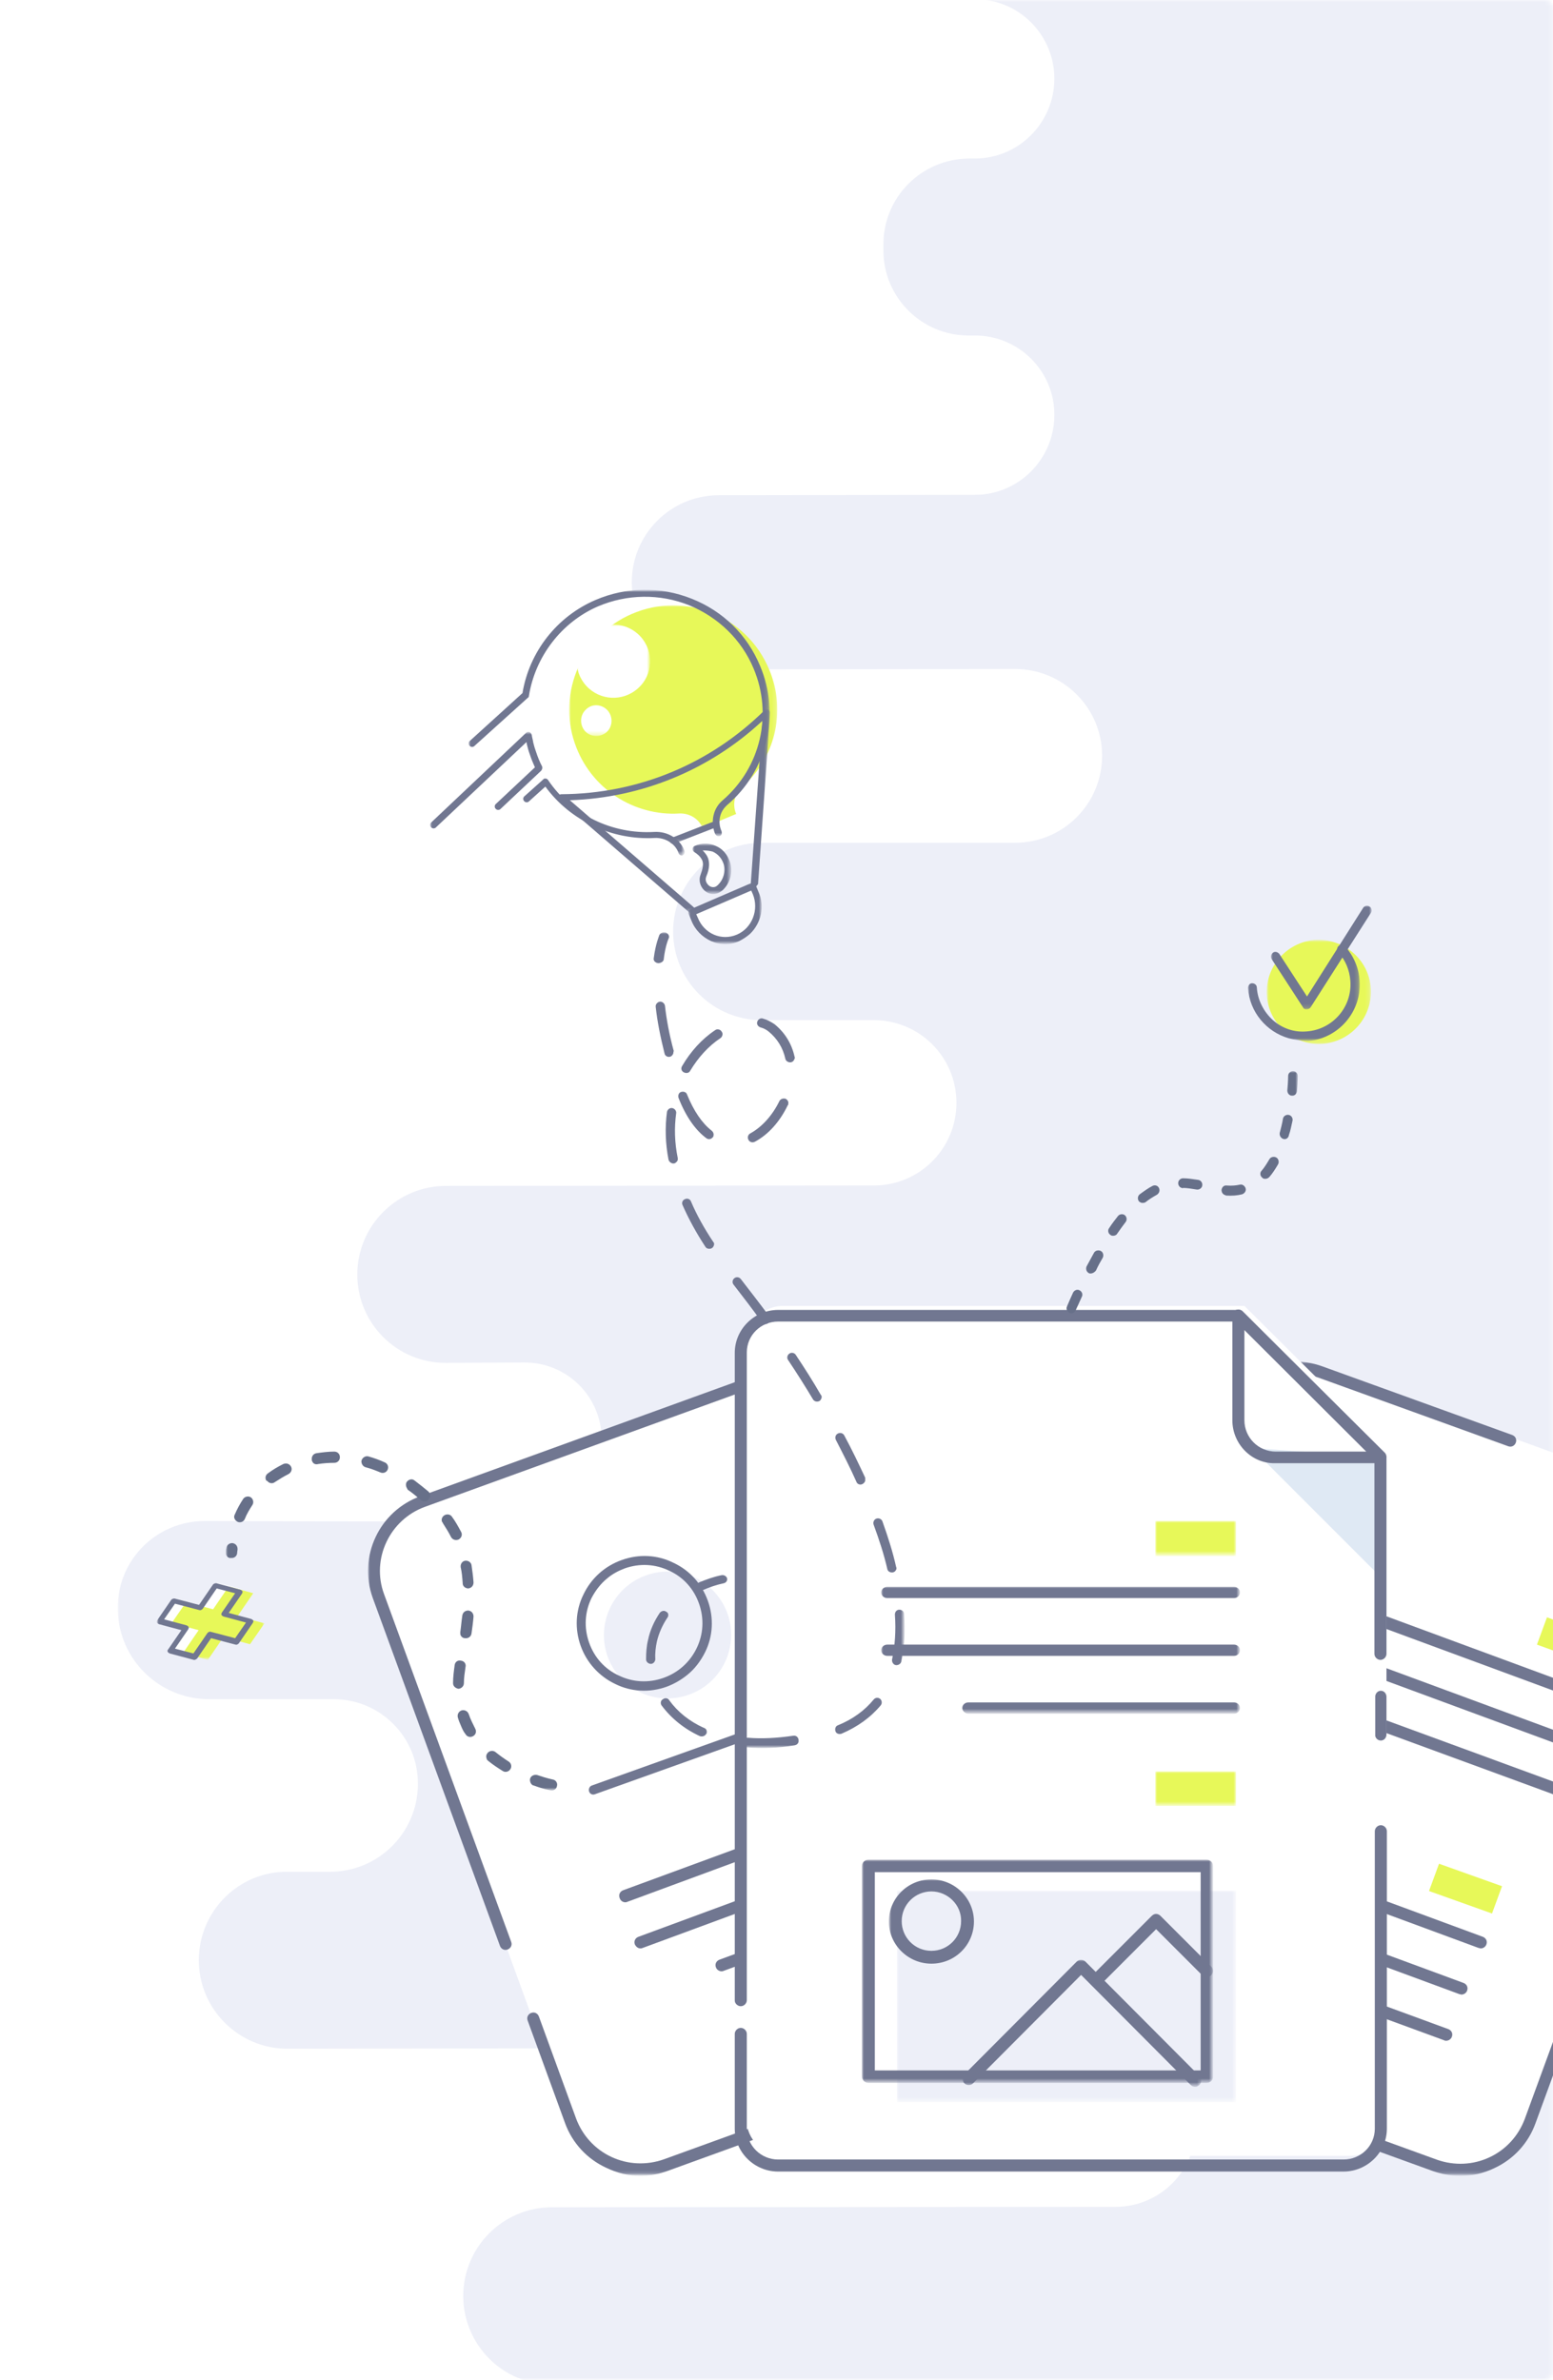 <?xml version="1.0" encoding="utf-8"?>
<!-- Generator: Adobe Illustrator 25.2.0, SVG Export Plug-In . SVG Version: 6.00 Build 0)  -->
<svg version="1.1" id="Layer_1" xmlns="http://www.w3.org/2000/svg" xmlns:xlink="http://www.w3.org/1999/xlink" x="0px" y="0px"
	 viewBox="0 0 387 593" style="enable-background:new 0 0 387 593;" xml:space="preserve">
<style type="text/css">
	.st0{filter:url(#Adobe_OpacityMaskFilter);}
	.st1{fill-rule:evenodd;clip-rule:evenodd;fill:#FFFFFF;}
	.st2{mask:url(#_x32_-chooseexam-b_1_);fill-rule:evenodd;clip-rule:evenodd;fill:#EDEFF8;}
	.st3{filter:url(#Adobe_OpacityMaskFilter_1_);}
	.st4{mask:url(#_x32_-chooseexam-d_1_);}
	.st5{filter:url(#Adobe_OpacityMaskFilter_2_);}
	.st6{mask:url(#_x32_-chooseexam-f_1_);fill-rule:evenodd;clip-rule:evenodd;fill:#717791;}
	.st7{fill-rule:evenodd;clip-rule:evenodd;fill:#717791;}
	.st8{fill-rule:evenodd;clip-rule:evenodd;fill:#E7F859;}
	.st9{filter:url(#Adobe_OpacityMaskFilter_3_);}
	.st10{mask:url(#_x32_-chooseexam-h_1_);fill-rule:evenodd;clip-rule:evenodd;fill:#717791;}
	.st11{fill-rule:evenodd;clip-rule:evenodd;fill:#EDEFF8;}
	.st12{fill-rule:evenodd;clip-rule:evenodd;fill:#DFE9F4;}
	.st13{filter:url(#Adobe_OpacityMaskFilter_4_);}
	.st14{mask:url(#_x32_-chooseexam-j_1_);fill-rule:evenodd;clip-rule:evenodd;fill:#E7F859;}
	.st15{filter:url(#Adobe_OpacityMaskFilter_5_);}
	.st16{mask:url(#_x32_-chooseexam-j_2_);fill-rule:evenodd;clip-rule:evenodd;fill:#717791;}
	.st17{filter:url(#Adobe_OpacityMaskFilter_6_);}
	.st18{mask:url(#_x32_-chooseexam-j_3_);fill-rule:evenodd;clip-rule:evenodd;fill:#E7F859;}
	.st19{filter:url(#Adobe_OpacityMaskFilter_7_);}
	.st20{mask:url(#_x32_-chooseexam-j_4_);fill-rule:evenodd;clip-rule:evenodd;fill:#EDEFF8;}
	.st21{filter:url(#Adobe_OpacityMaskFilter_8_);}
	.st22{mask:url(#_x32_-chooseexam-j_5_);fill-rule:evenodd;clip-rule:evenodd;fill:#717791;}
	.st23{filter:url(#Adobe_OpacityMaskFilter_9_);}
	.st24{mask:url(#_x32_-chooseexam-j_6_);fill-rule:evenodd;clip-rule:evenodd;fill:#717791;}
	.st25{filter:url(#Adobe_OpacityMaskFilter_10_);}
	.st26{mask:url(#_x32_-chooseexam-j_7_);fill-rule:evenodd;clip-rule:evenodd;fill:#717791;}
	.st27{filter:url(#Adobe_OpacityMaskFilter_11_);}
	.st28{mask:url(#_x32_-chooseexam-j_8_);fill-rule:evenodd;clip-rule:evenodd;fill:#FFFFFF;}
	.st29{filter:url(#Adobe_OpacityMaskFilter_12_);}
	.st30{mask:url(#_x32_-chooseexam-j_9_);fill-rule:evenodd;clip-rule:evenodd;fill:#E7F859;}
	.st31{filter:url(#Adobe_OpacityMaskFilter_13_);}
	.st32{mask:url(#_x32_-chooseexam-j_10_);fill-rule:evenodd;clip-rule:evenodd;fill:#717791;}
	.st33{filter:url(#Adobe_OpacityMaskFilter_14_);}
	.st34{mask:url(#_x32_-chooseexam-j_11_);fill-rule:evenodd;clip-rule:evenodd;fill:#717791;}
	.st35{filter:url(#Adobe_OpacityMaskFilter_15_);}
	.st36{mask:url(#_x32_-chooseexam-j_12_);fill-rule:evenodd;clip-rule:evenodd;fill:#FFFFFF;}
	.st37{filter:url(#Adobe_OpacityMaskFilter_16_);}
	.st38{mask:url(#_x32_-chooseexam-j_13_);fill-rule:evenodd;clip-rule:evenodd;fill:#717791;}
	.st39{filter:url(#Adobe_OpacityMaskFilter_17_);}
	.st40{mask:url(#_x32_-chooseexam-j_14_);fill-rule:evenodd;clip-rule:evenodd;fill:#717791;}
	.st41{filter:url(#Adobe_OpacityMaskFilter_18_);}
	.st42{mask:url(#_x32_-chooseexam-j_15_);fill-rule:evenodd;clip-rule:evenodd;fill:#717791;}
	.st43{filter:url(#Adobe_OpacityMaskFilter_19_);}
	.st44{mask:url(#_x32_-chooseexam-j_16_);fill-rule:evenodd;clip-rule:evenodd;fill:#FFFFFF;}
	.st45{filter:url(#Adobe_OpacityMaskFilter_20_);}
	.st46{mask:url(#_x32_-chooseexam-j_17_);fill-rule:evenodd;clip-rule:evenodd;fill:#717791;}
	.st47{filter:url(#Adobe_OpacityMaskFilter_21_);}
	.st48{mask:url(#_x32_-chooseexam-j_18_);fill-rule:evenodd;clip-rule:evenodd;fill:#FFFFFF;}
	.st49{filter:url(#Adobe_OpacityMaskFilter_22_);}
	.st50{mask:url(#_x32_-chooseexam-j_19_);fill-rule:evenodd;clip-rule:evenodd;fill:#FFFFFF;}
	.st51{filter:url(#Adobe_OpacityMaskFilter_23_);}
	.st52{mask:url(#_x32_-chooseexam-j_20_);fill-rule:evenodd;clip-rule:evenodd;fill:#E7F859;}
	.st53{filter:url(#Adobe_OpacityMaskFilter_24_);}
	.st54{mask:url(#_x32_-chooseexam-j_21_);fill-rule:evenodd;clip-rule:evenodd;fill:#717791;}
	.st55{filter:url(#Adobe_OpacityMaskFilter_25_);}
	.st56{mask:url(#_x32_-chooseexam-j_22_);fill-rule:evenodd;clip-rule:evenodd;fill:#677089;}
	.st57{filter:url(#Adobe_OpacityMaskFilter_26_);}
	.st58{mask:url(#_x32_-chooseexam-j_23_);fill-rule:evenodd;clip-rule:evenodd;fill:#E7F859;}
	.st59{filter:url(#Adobe_OpacityMaskFilter_27_);}
	.st60{mask:url(#_x32_-chooseexam-j_24_);fill-rule:evenodd;clip-rule:evenodd;fill:#717791;}
	.st61{filter:url(#Adobe_OpacityMaskFilter_28_);}
	.st62{mask:url(#_x32_-chooseexam-j_25_);fill-rule:evenodd;clip-rule:evenodd;fill:#717791;}
</style>
<g transform="translate(-328.761)">
	<defs>
		<filter id="Adobe_OpacityMaskFilter" filterUnits="userSpaceOnUse" x="358.1" y="-129" width="978.7" height="766.7">
			<feColorMatrix  type="matrix" values="1 0 0 0 0  0 1 0 0 0  0 0 1 0 0  0 0 0 1 0"/>
		</filter>
	</defs>
	<mask maskUnits="userSpaceOnUse" x="358.1" y="-129" width="978.7" height="766.7" id="_x32_-chooseexam-b_1_">
		<g class="st0">
			<path id="_x32_-chooseexam-a_1_" class="st1" d="M2,0h711.8c1.1,0,2,0.9,2,2v589c0,1.1-0.9,2-2,2H2c-1.1,0-2-0.9-2-2V2
				C0,0.9,0.9,0,2,0z"/>
		</g>
	</mask>
	<path class="st2" d="M468.1-106.9c0,12.2,9.9,22.1,22.1,22.1l31.2,0.1c11.4,0,20.6,9.3,20.6,20.6c0,11.4-9.2,20.6-20.6,20.6
		c0,0,0,0,0,0l-40.5,0c-12,0-21.7,9.7-21.7,21.7c0,0,0,0,0,0c0,12,9.7,21.7,21.7,21.7c0,0,0,0,0,0l90.8-0.1c11,0,19.8,8.9,19.8,19.8
		c0,0,0,0,0,0c0,11-8.9,19.9-19.8,19.9l-1.5,0c-11.8,0.1-21.3,9.6-21.3,21.4v1.5c0,11.7,9.5,21.2,21.2,21.2c0,0,0.1,0,0.1,0l1.5,0
		c10.9,0,19.8,8.8,19.8,19.7c0,0,0,0.1,0,0.1c0,11-8.9,19.9-19.8,19.9l-63.8,0.1c-12,0-21.7,9.7-21.7,21.7c0,12,9.7,21.7,21.7,21.7
		c0,0,0,0,0,0l73.8-0.1c12,0,21.7,9.7,21.7,21.6c0,0,0,0,0,0c0,12-9.7,21.7-21.7,21.7l-63.1,0c-12.2,0-22.1,9.9-22.1,22.1
		c0,12.2,9.9,22.1,22.1,22.1h27.9c11.4,0,20.6,9.2,20.6,20.6c0,11.4-9.2,20.6-20.6,20.6l-106.6,0.1c-12.2,0-22.1,9.9-22.1,22.1
		c0,12.1,9.8,22,22,22c0,0,0.1,0,0.1,0l19.4-0.1c10.7-0.1,19.4,8.5,19.4,19.2c0,0.2,0,0.4,0,0.6c-0.3,11.1-9.4,20-20.5,19.9
		l-78.4-0.2c-12,0-21.7,9.6-21.7,21.6c0,0.2,0,0.4,0,0.6c0.3,12.4,10.4,22.2,22.8,22.2h31c11.6,0,21,9.4,21,21c0,0.2,0,0.4,0,0.6
		c-0.3,12-10.1,21.5-22.1,21.4l-10.4,0c-12.1-0.1-22,9.7-22.1,21.9c0,0,0,0.1,0,0.1c0,12.2,9.9,22.1,22.1,22.1c0,0,0,0,0,0
		l206.5-0.3c10.9,0,19.8,8.8,19.8,19.8c0,0,0,0,0,0c0,11-8.9,19.8-19.8,19.9l-140.6,0.1c-12.2,0-22.1,9.9-22.1,22.1
		c0,12.2,9.9,22.1,22.1,22.1h127.2c12,0,21.7,9.7,21.7,21.7c0,12,9.7,21.7,21.7,21.7H1206c12.2,0,22.1-9.9,22.1-22.1
		s-9.9-22.1-22.1-22.1h-128.7c-11.2,0-20.2-9.1-20.2-20.2c0-11.2,9.1-20.2,20.2-20.2h48.8c12,0,21.7-9.7,21.7-21.7
		c0-12-9.7-21.7-21.7-21.7h-47.3c-12,0-21.7-9.7-21.7-21.7s9.7-21.7,21.7-21.7h89.7c12.2,0,22.1-9.9,22.1-22.1
		c0-12.2-9.9-22.1-22.1-22.1h-32.3c-11,0-19.8-8.9-19.8-19.8c0-11,8.9-19.8,19.8-19.8h77c12,0,21.7-9.7,21.7-21.7
		s-9.7-21.7-21.7-21.7h-101.7c-11.8,0-21.3-9.6-21.3-21.3c0-11.8,9.6-21.3,21.3-21.3h60.1c12.2,0,22.1-9.9,22.1-22.1
		c0-12.2-9.9-22.1-22.1-22.1h-41c-11.6,0-21-9.4-21-21s9.4-21,21-21H1236c12.2,0,22.1-9.9,22.1-22.1s-9.9-22.1-22.1-22.1h-58.6
		c-11.4,0-20.6-9.2-20.6-20.6c0-11.4,9.2-20.6,20.6-20.6H1281c12.2,0,22.1-9.9,22.1-22.1s-9.9-22.1-22.1-22.1h-146
		c-11.2,0-20.2-9.1-20.2-20.2s9.1-20.2,20.2-20.2h179.8c12.2,0,22.1-9.9,22.1-22.1S1327-4,1314.8-4h-154.3
		c-10.8,0-19.5-8.7-19.5-19.5s8.7-19.5,19.5-19.5h31.2c12.2,0,22.1-9.9,22.1-22.1s-9.9-22.1-22.1-22.1h-89c-11.6,0-21-9.4-21-21
		s-9.4-21-21-21H490.2C478-129,468.1-119.1,468.1-106.9z"/>
	<defs>
		<filter id="Adobe_OpacityMaskFilter_1_" filterUnits="userSpaceOnUse" x="367.8" y="147" width="392.8" height="395.1">
			<feColorMatrix  type="matrix" values="1 0 0 0 0  0 1 0 0 0  0 0 1 0 0  0 0 0 1 0"/>
		</filter>
	</defs>
	<mask maskUnits="userSpaceOnUse" x="367.8" y="147" width="392.8" height="395.1" id="_x32_-chooseexam-d_1_">
		<g class="st3">
			<rect id="_x32_-chooseexam-c_1_" x="357.8" y="0" class="st1" width="359" height="593"/>
		</g>
	</mask>
	<g class="st4">
		<g transform="translate(367.761 147)">
			<path class="st1" d="M378.9,226.2l-89.1-32.4c-9.6-3.5-20.2,1.5-23.7,11L218.3,336c-3.5,9.6,1.5,20.1,11,23.6l89.1,32.4
				c9.6,3.5,20.2-1.5,23.7-11L390,249.8C393.4,240.3,388.5,229.7,378.9,226.2"/>
			<g transform="translate(215.237 191.768)">
				<defs>
					<filter id="Adobe_OpacityMaskFilter_2_" filterUnits="userSpaceOnUse" x="0.6" y="0.5" width="176.9" height="202.9">
						<feColorMatrix  type="matrix" values="1 0 0 0 0  0 1 0 0 0  0 0 1 0 0  0 0 0 1 0"/>
					</filter>
				</defs>
				<mask maskUnits="userSpaceOnUse" x="0.6" y="0.5" width="176.9" height="202.9" id="_x32_-chooseexam-f_1_">
					<g class="st5">
						<polygon id="_x32_-chooseexam-e_1_" class="st1" points="0.6,0.5 177.6,0.5 177.6,203.4 0.6,203.4 						"/>
					</g>
				</mask>
				<path class="st6" d="M109.7,203.4c2.9,0,5.7-0.6,8.4-1.9c4.8-2.2,8.5-6.2,10.3-11.2l47.9-130.8c3.8-10.3-1.6-21.7-11.9-25.5
					c-0.8-0.3-1.6,0.1-1.9,0.9c-0.3,0.8,0.1,1.6,0.9,1.9c8.8,3.2,13.4,12.9,10.2,21.7l-47.9,130.8c-1.6,4.2-4.7,7.6-8.8,9.5
					c-4.1,1.9-8.7,2.1-13,0.6l-89.1-32.3C6,163.9,1.4,154.2,4.6,145.4L52.5,14.6c1.6-4.2,4.7-7.6,8.8-9.5c4.1-1.9,8.7-2.1,13-0.6
					l47.3,17.1c0.8,0.3,1.6-0.1,1.9-0.9c0.3-0.8-0.1-1.6-0.9-1.9L75.3,1.7c-5-1.8-10.4-1.6-15.3,0.7c-4.8,2.2-8.5,6.2-10.3,11.2
					L1.8,144.4c-3.8,10.3,1.6,21.7,11.9,25.5l89.1,32.3C105.1,203,107.4,203.4,109.7,203.4"/>
			</g>
			<path class="st7" d="M363.7,222.5c0.6,0,1.2-0.4,1.4-1c0.3-0.8-0.1-1.6-0.9-1.9l-7.6-2.8c-0.8-0.3-1.6,0.1-1.9,0.9
				c-0.3,0.8,0.1,1.6,0.9,1.9l7.6,2.8C363.3,222.4,363.5,222.5,363.7,222.5 M330,338.5c0.6,0,1.2-0.4,1.4-1c0.3-0.8-0.1-1.6-0.9-1.9
				l-67.2-24.8c-0.8-0.3-1.6,0.1-1.9,0.9c-0.3,0.8,0.1,1.6,0.9,1.9l67.2,24.8C329.7,338.4,329.8,338.5,330,338.5 M325.2,350
				c0.6,0,1.2-0.4,1.4-1c0.3-0.8-0.1-1.6-0.9-1.9l-67.2-24.8c-0.8-0.3-1.6,0.1-1.9,0.9c-0.3,0.8,0.1,1.6,0.9,1.9l67.2,24.8
				C324.9,349.9,325,350,325.2,350 M321.4,361.5c0.6,0,1.2-0.4,1.4-1c0.3-0.8-0.1-1.6-0.9-1.9l-51.8-19c-0.8-0.3-1.6,0.1-1.9,0.9
				c-0.3,0.8,0.1,1.6,0.9,1.9l51.8,19C321,361.5,321.2,361.5,321.4,361.5"/>
			<polygon class="st8" points="319.6,317.4 335.3,323 332.8,329.8 317.1,324.2 			"/>
			<path class="st7" d="M356,277.1c0.6,0,1.2-0.4,1.4-1c0.3-0.8-0.1-1.6-0.9-1.9l-67.2-24.8c-0.8-0.3-1.6,0.1-1.9,0.9
				c-0.3,0.8,0.1,1.6,0.9,1.9l67.2,24.8C355.6,277.1,355.8,277.1,356,277.1 M352.1,288.6c0.6,0,1.2-0.4,1.4-1
				c0.3-0.8-0.1-1.6-0.9-1.9l-67.2-24.8c-0.8-0.3-1.6,0.1-1.9,0.9c-0.3,0.8,0.1,1.6,0.9,1.9l67.2,24.8
				C351.8,288.6,351.9,288.6,352.1,288.6 M348.3,300.1c0.6,0,1.2-0.4,1.4-1c0.3-0.8-0.1-1.6-0.9-1.9l-51.8-19
				c-0.8-0.3-1.6,0.1-1.9,0.9c-0.3,0.8,0.1,1.6,0.9,1.9l51.8,19C347.9,300.1,348.1,300.1,348.3,300.1"/>
			<polygon class="st8" points="346.5,256 362.3,261.7 359.7,268.5 344,262.8 			"/>
			<path class="st1" d="M155.1,193.8L66,226.2c-9.6,3.5-14.5,14.1-11,23.6L102.8,381c3.5,9.6,14.1,14.5,23.7,11l89.1-32.4
				c9.6-3.5,14.5-14.1,11-23.6l-47.8-131.2C175.3,195.3,164.7,190.4,155.1,193.8"/>
			<g transform="translate(51.888 191.768)">
				<defs>
					<filter id="Adobe_OpacityMaskFilter_3_" filterUnits="userSpaceOnUse" x="0.8" y="0.5" width="176.9" height="202.9">
						<feColorMatrix  type="matrix" values="1 0 0 0 0  0 1 0 0 0  0 0 1 0 0  0 0 0 1 0"/>
					</filter>
				</defs>
				<mask maskUnits="userSpaceOnUse" x="0.8" y="0.5" width="176.9" height="202.9" id="_x32_-chooseexam-h_1_">
					<g class="st9">
						<polygon id="_x32_-chooseexam-g_1_" class="st1" points="0.8,0.5 177.7,0.5 177.7,203.4 0.8,203.4 						"/>
					</g>
				</mask>
				<path class="st10" d="M68.6,203.4c2.3,0,4.6-0.4,6.8-1.2l89.1-32.3c10.3-3.7,15.7-15.2,11.9-25.5L128.7,13.6
					c-1.8-5-5.5-9-10.3-11.2c-4.8-2.2-10.3-2.5-15.3-0.7L14,34C3.6,37.7-1.7,49.1,2,59.4l31.7,86.7c0.3,0.8,1.1,1.2,1.9,0.9
					c0.8-0.3,1.2-1.1,0.9-1.9L4.8,58.4C1.6,49.7,6.2,39.9,15,36.7l89.1-32.3c4.3-1.5,8.9-1.3,13,0.6c4.1,1.9,7.2,5.3,8.8,9.5
					l47.9,130.8c3.2,8.8-1.4,18.5-10.2,21.7l-89.1,32.3c-4.3,1.5-8.9,1.3-13-0.6c-4.1-1.9-7.2-5.3-8.8-9.5l-9.3-25.5
					c-0.3-0.8-1.1-1.2-1.9-0.9c-0.8,0.3-1.2,1.1-0.9,1.9l9.3,25.5c1.8,5,5.5,9,10.3,11.2C62.9,202.7,65.8,203.4,68.6,203.4"/>
			</g>
			<path class="st7" d="M116.8,327c0.2,0,0.3,0,0.5-0.1l67.2-24.8c0.8-0.3,1.2-1.2,0.9-1.9c-0.3-0.8-1.1-1.2-1.9-0.9L116.3,324
				c-0.8,0.3-1.2,1.1-0.9,1.9C115.6,326.6,116.2,327,116.8,327 M120.6,338.5c0.2,0,0.3,0,0.5-0.1l67.2-24.8c0.8-0.3,1.2-1.2,0.9-1.9
				c-0.3-0.8-1.1-1.2-1.9-0.9l-67.2,24.8c-0.8,0.3-1.2,1.1-0.9,1.9C119.5,338.1,120,338.5,120.6,338.5 M140.8,344.2
				c0.2,0,0.3,0,0.5-0.1l51.8-19c0.8-0.3,1.2-1.1,0.9-1.9c-0.3-0.8-1.1-1.2-1.9-0.9l-51.8,19c-0.8,0.3-1.2,1.1-0.9,1.9
				C139.6,343.8,140.2,344.2,140.8,344.2"/>
			<polygon class="st8" points="163.4,292.3 179.1,286.7 181.6,293.5 165.9,299.2 			"/>
			<path class="st11" d="M142.3,255.1c2.9,8.2-1.4,17.3-9.7,20.2c-8.3,2.9-17.3-1.4-20.2-9.6c-2.9-8.2,1.4-17.3,9.7-20.2
				S139.3,246.8,142.3,255.1"/>
			<path class="st7" d="M112.3,246.3c-1.6,1.3-2.9,3-3.9,4.9c-1.7,3.5-1.9,7.4-0.6,11.1c1.3,3.7,3.9,6.6,7.4,8.2
				c3.5,1.7,7.4,1.9,11.1,0.6c3.7-1.3,6.6-3.9,8.3-7.4c1.7-3.5,1.9-7.4,0.6-11.1c-1.3-3.7-3.9-6.6-7.4-8.2
				c-3.5-1.7-7.4-1.9-11.1-0.6C115.1,244.4,113.6,245.2,112.3,246.3 M132.2,270.4c-1.5,1.2-3.2,2.2-5.1,2.9
				c-4.2,1.5-8.8,1.3-12.8-0.7c-4-1.9-7.1-5.3-8.6-9.5c-1.5-4.2-1.3-8.8,0.7-12.8c1.9-4,5.3-7.1,9.6-8.6c4.2-1.5,8.8-1.3,12.8,0.7
				c4.1,1.9,7.1,5.3,8.6,9.5c1.5,4.2,1.3,8.8-0.7,12.8C135.6,266.9,134.1,268.9,132.2,270.4 M164.9,280.1c-0.1,0.1-0.2,0.1-0.3,0.2
				l-55.4,19.8c-0.6,0.2-1.2-0.1-1.4-0.7c-0.2-0.6,0.1-1.3,0.7-1.5l55.4-19.8c0.6-0.2,1.2,0.1,1.4,0.7
				C165.4,279.3,165.2,279.8,164.9,280.1"/>
			<path class="st1" d="M147,187.6V381c0,5.1,4.2,9.2,9.3,9.2h140.9c5.1,0,9.3-4.1,9.3-9.2V213.6l-35.4-35.2H156.3
				C151.2,178.3,147,182.5,147,187.6"/>
			<polygon class="st12" points="272.9,213.8 304.6,245.5 304.6,216.1 			"/>
			<path class="st7" d="M305.1,286.7c0.8,0,1.4-0.7,1.4-1.5v-9.4c0-0.8-0.6-1.5-1.4-1.5s-1.4,0.7-1.4,1.5v9.4
				C303.6,286,304.3,286.7,305.1,286.7 M154.9,394.1h140.9c5.9,0,10.8-4.8,10.8-10.7v-74.1c0-0.8-0.7-1.5-1.5-1.5
				c-0.8,0-1.5,0.7-1.5,1.5v74.1c0,4.3-3.5,7.7-7.8,7.7H154.9c-4.3,0-7.8-3.5-7.8-7.7v-23.6c0-0.8-0.7-1.5-1.5-1.5s-1.5,0.7-1.5,1.5
				v23.6C144.1,389.3,149,394.1,154.9,394.1 M145.6,352.9c0.8,0,1.5-0.7,1.5-1.5V190c0-4.3,3.5-7.7,7.8-7.7H269l34.5,34.4v48.4
				c0,0.8,0.7,1.5,1.5,1.5c0.8,0,1.5-0.7,1.5-1.5V216c0-0.4-0.2-0.8-0.4-1l-35.4-35.2c-0.3-0.3-0.7-0.4-1.1-0.4H154.9
				c-5.9,0-10.8,4.8-10.8,10.7v161.4C144.1,352.2,144.8,352.9,145.6,352.9"/>
			<path class="st7" d="M271.1,184.4v22.5c0,4.3,3.5,7.8,7.8,7.8h22.6L271.1,184.4z M268.1,206.9v-26.1c0-0.6,0.4-1.1,0.9-1.4
				c0.6-0.2,1.2-0.1,1.6,0.3l35.4,35.4c0.4,0.4,0.6,1.1,0.3,1.6c-0.2,0.6-0.8,0.9-1.4,0.9h-26.2
				C272.9,217.7,268.1,212.8,268.1,206.9L268.1,206.9z"/>
			<defs>
				<filter id="Adobe_OpacityMaskFilter_4_" filterUnits="userSpaceOnUse" x="248.9" y="294.4" width="20.2" height="8.6">
					<feColorMatrix  type="matrix" values="1 0 0 0 0  0 1 0 0 0  0 0 1 0 0  0 0 0 1 0"/>
				</filter>
			</defs>
			<mask maskUnits="userSpaceOnUse" x="248.9" y="294.4" width="20.2" height="8.6" id="_x32_-chooseexam-j_1_">
				<g class="st13">
					<polygon id="_x32_-chooseexam-i_1_" class="st1" points="0,395 393,395 393,0 0,0 					"/>
				</g>
			</mask>
			<polygon class="st14" points="248.9,303 269,303 269,294.4 248.9,294.4 			"/>
			<defs>
				<filter id="Adobe_OpacityMaskFilter_5_" filterUnits="userSpaceOnUse" x="180.6" y="248.3" width="89.4" height="31.6">
					<feColorMatrix  type="matrix" values="1 0 0 0 0  0 1 0 0 0  0 0 1 0 0  0 0 0 1 0"/>
				</filter>
			</defs>
			<mask maskUnits="userSpaceOnUse" x="180.6" y="248.3" width="89.4" height="31.6" id="_x32_-chooseexam-j_2_">
				<g class="st15">
					<polygon id="_x32_-chooseexam-i_2_" class="st1" points="0,395 393,395 393,0 0,0 					"/>
				</g>
			</mask>
			<path class="st16" d="M182.1,251.2h86.4c0.8,0,1.5-0.6,1.5-1.4c0-0.8-0.7-1.4-1.5-1.4h-86.4c-0.8,0-1.5,0.6-1.5,1.4
				C180.6,250.6,181.3,251.2,182.1,251.2 M182.1,265.6h86.4c0.8,0,1.5-0.6,1.5-1.4c0-0.8-0.7-1.4-1.5-1.4h-86.4
				c-0.8,0-1.5,0.6-1.5,1.4C180.6,265,181.3,265.6,182.1,265.6 M202.3,280h66.2c0.8,0,1.5-0.6,1.5-1.4c0-0.8-0.7-1.4-1.5-1.4h-66.2
				c-0.8,0-1.5,0.6-1.5,1.4C200.8,279.3,201.5,280,202.3,280"/>
			<defs>
				<filter id="Adobe_OpacityMaskFilter_6_" filterUnits="userSpaceOnUse" x="248.9" y="232" width="20.2" height="8.6">
					<feColorMatrix  type="matrix" values="1 0 0 0 0  0 1 0 0 0  0 0 1 0 0  0 0 0 1 0"/>
				</filter>
			</defs>
			<mask maskUnits="userSpaceOnUse" x="248.9" y="232" width="20.2" height="8.6" id="_x32_-chooseexam-j_3_">
				<g class="st17">
					<polygon id="_x32_-chooseexam-i_3_" class="st1" points="0,395 393,395 393,0 0,0 					"/>
				</g>
			</mask>
			<polygon class="st18" points="248.9,240.7 269,240.7 269,232 248.9,232 			"/>
			<defs>
				<filter id="Adobe_OpacityMaskFilter_7_" filterUnits="userSpaceOnUse" x="184.5" y="324.1" width="84.6" height="52.7">
					<feColorMatrix  type="matrix" values="1 0 0 0 0  0 1 0 0 0  0 0 1 0 0  0 0 0 1 0"/>
				</filter>
			</defs>
			<mask maskUnits="userSpaceOnUse" x="184.5" y="324.1" width="84.6" height="52.7" id="_x32_-chooseexam-j_4_">
				<g class="st19">
					<polygon id="_x32_-chooseexam-i_4_" class="st1" points="0,395 393,395 393,0 0,0 					"/>
				</g>
			</mask>
			<polygon class="st20" points="184.5,376.8 269,376.8 269,324.1 184.5,324.1 			"/>
			<defs>
				<filter id="Adobe_OpacityMaskFilter_8_" filterUnits="userSpaceOnUse" x="175.8" y="316.4" width="87.4" height="55.6">
					<feColorMatrix  type="matrix" values="1 0 0 0 0  0 1 0 0 0  0 0 1 0 0  0 0 0 1 0"/>
				</filter>
			</defs>
			<mask maskUnits="userSpaceOnUse" x="175.8" y="316.4" width="87.4" height="55.6" id="_x32_-chooseexam-j_5_">
				<g class="st21">
					<polygon id="_x32_-chooseexam-i_5_" class="st1" points="0,395 393,395 393,0 0,0 					"/>
				</g>
			</mask>
			<path class="st22" d="M179,368.9h81.2v-49.4H179V368.9z M261.7,372h-84.3c-0.9,0-1.6-0.7-1.6-1.6V318c0-0.9,0.7-1.6,1.6-1.6h84.3
				c0.9,0,1.6,0.7,1.6,1.6v52.5C263.3,371.3,262.6,372,261.7,372L261.7,372z"/>
			<defs>
				<filter id="Adobe_OpacityMaskFilter_9_" filterUnits="userSpaceOnUse" x="200.8" y="341.3" width="59.6" height="31.6">
					<feColorMatrix  type="matrix" values="1 0 0 0 0  0 1 0 0 0  0 0 1 0 0  0 0 0 1 0"/>
				</filter>
			</defs>
			<mask maskUnits="userSpaceOnUse" x="200.8" y="341.3" width="59.6" height="31.6" id="_x32_-chooseexam-j_6_">
				<g class="st23">
					<polygon id="_x32_-chooseexam-i_6_" class="st1" points="0,395 393,395 393,0 0,0 					"/>
				</g>
			</mask>
			<path class="st24" d="M258.8,373c-0.4,0-0.8-0.2-1.1-0.5l-27.3-27.4l-26.9,27c-0.6,0.6-1.6,0.6-2.2,0c-0.6-0.6-0.6-1.6,0-2.2
				l28-28.1c0.6-0.6,1.6-0.6,2.2,0l28.4,28.5c0.6,0.6,0.6,1.6,0,2.2C259.6,372.8,259.2,373,258.8,373"/>
			<defs>
				<filter id="Adobe_OpacityMaskFilter_10_" filterUnits="userSpaceOnUse" x="182.6" y="321.2" width="80.7" height="26.8">
					<feColorMatrix  type="matrix" values="1 0 0 0 0  0 1 0 0 0  0 0 1 0 0  0 0 0 1 0"/>
				</filter>
			</defs>
			<mask maskUnits="userSpaceOnUse" x="182.6" y="321.2" width="80.7" height="26.8" id="_x32_-chooseexam-j_7_">
				<g class="st25">
					<polygon id="_x32_-chooseexam-i_7_" class="st1" points="0,395 393,395 393,0 0,0 					"/>
				</g>
			</mask>
			<path class="st26" d="M234.1,348.1c-0.4,0-0.8-0.2-1.1-0.5c-0.6-0.6-0.6-1.6,0-2.2l15-15c0.3-0.3,0.7-0.5,1.1-0.5
				c0.4,0,0.8,0.2,1.1,0.5l12.6,12.6c0.6,0.6,0.6,1.6,0,2.2c-0.6,0.6-1.6,0.6-2.2,0l-11.5-11.5l-13.9,13.9
				C234.9,347.9,234.5,348.1,234.1,348.1 M193.1,324.3c-4.1,0-7.4,3.3-7.4,7.4c0,4.1,3.3,7.4,7.4,7.4c4.1,0,7.4-3.3,7.4-7.4
				C200.6,327.7,197.2,324.3,193.1,324.3 M193.1,342.3c-5.8,0-10.6-4.7-10.6-10.5c0-5.8,4.7-10.5,10.6-10.5
				c5.8,0,10.6,4.7,10.6,10.5C203.7,337.6,199,342.3,193.1,342.3"/>
			<defs>
				<filter id="Adobe_OpacityMaskFilter_11_" filterUnits="userSpaceOnUse" x="92.2" y="1" width="60.5" height="64.2">
					<feColorMatrix  type="matrix" values="1 0 0 0 0  0 1 0 0 0  0 0 1 0 0  0 0 0 1 0"/>
				</filter>
			</defs>
			<mask maskUnits="userSpaceOnUse" x="92.2" y="1" width="60.5" height="64.2" id="_x32_-chooseexam-j_8_">
				<g class="st27">
					<polygon id="_x32_-chooseexam-i_8_" class="st1" points="0,395 393,395 393,0 0,0 					"/>
				</g>
			</mask>
			<path class="st28" d="M150.5,19.5C144,4,126-3.2,110.4,3.5C96.1,9.6,88.8,25.9,93.8,40.6c4.6,13.3,17.3,21.1,30.5,20.3
				c2.8-0.2,5.5,1.4,6.6,4l0.1,0.3l9.8-4l-0.1-0.1c-1.1-2.6-0.5-5.6,1.7-7.5C152,45.3,155.6,31.7,150.5,19.5"/>
			<defs>
				<filter id="Adobe_OpacityMaskFilter_12_" filterUnits="userSpaceOnUse" x="102.8" y="3.8" width="51.9" height="55.6">
					<feColorMatrix  type="matrix" values="1 0 0 0 0  0 1 0 0 0  0 0 1 0 0  0 0 0 1 0"/>
				</filter>
			</defs>
			<mask maskUnits="userSpaceOnUse" x="102.8" y="3.8" width="51.9" height="55.6" id="_x32_-chooseexam-j_9_">
				<g class="st29">
					<polygon id="_x32_-chooseexam-i_9_" class="st1" points="0,395 393,395 393,0 0,0 					"/>
				</g>
			</mask>
			<path class="st30" d="M152.7,19.9c-5.5-13.4-21-19.7-34.3-13.9c-12.3,5.3-18.5,19.5-14.2,32.1c3.9,11.5,14.9,18.3,26.1,17.6
				c2.4-0.1,4.7,1.2,5.7,3.4l0.1,0.2l8.4-3.5l-0.1-0.1c-0.9-2.2-0.4-4.9,1.4-6.5C154,42.2,157.1,30.4,152.7,19.9"/>
			<defs>
				<filter id="Adobe_OpacityMaskFilter_13_" filterUnits="userSpaceOnUse" x="68.2" y="35.5" width="63.4" height="30.7">
					<feColorMatrix  type="matrix" values="1 0 0 0 0  0 1 0 0 0  0 0 1 0 0  0 0 0 1 0"/>
				</filter>
			</defs>
			<mask maskUnits="userSpaceOnUse" x="68.2" y="35.5" width="63.4" height="30.7" id="_x32_-chooseexam-j_10_">
				<g class="st31">
					<polygon id="_x32_-chooseexam-i_10_" class="st1" points="0,395 393,395 393,0 0,0 					"/>
				</g>
			</mask>
			<path class="st32" d="M131.4,65.9c-0.1,0.1-0.2,0.1-0.2,0.2c-0.4,0.2-0.9,0-1.1-0.5l-0.1-0.3c-0.9-2.2-3.3-3.6-5.8-3.5
				c-10.7,0.6-21.1-4.3-27.3-12.8l-4.1,3.7c-0.3,0.3-0.9,0.3-1.2-0.1c-0.3-0.3-0.3-0.9,0.1-1.2l4.8-4.3C96.5,47,96.8,47,97,47
				c0.2,0,0.5,0.2,0.6,0.4c5.8,8.6,15.9,13.5,26.4,12.9c3.3-0.2,6.3,1.6,7.5,4.5l0.1,0.3C131.7,65.3,131.6,65.7,131.4,65.9
				 M95.8,45.1l-10.1,9.5c-0.3,0.3-0.9,0.3-1.2-0.1c-0.3-0.3-0.3-0.9,0.1-1.2l9.7-9.1c-0.5-1.1-0.9-2.1-1.3-3.3
				c-0.3-0.8-0.5-1.6-0.7-2.4c0-0.2-0.1-0.4-0.1-0.6L69.6,59.2c-0.3,0.3-0.9,0.3-1.2-0.1c-0.3-0.3-0.3-0.9,0.1-1.2l23.6-22.3
				c0.2-0.2,0.5-0.3,0.8-0.2c0.3,0.1,0.5,0.4,0.6,0.7c0.1,0.7,0.3,1.3,0.4,2c0.2,0.8,0.4,1.5,0.7,2.3c0.4,1.2,0.9,2.5,1.5,3.6
				C96.2,44.4,96.1,44.8,95.8,45.1"/>
			<defs>
				<filter id="Adobe_OpacityMaskFilter_14_" filterUnits="userSpaceOnUse" x="77.8" y="0" width="74.9" height="61.4">
					<feColorMatrix  type="matrix" values="1 0 0 0 0  0 1 0 0 0  0 0 1 0 0  0 0 0 1 0"/>
				</filter>
			</defs>
			<mask maskUnits="userSpaceOnUse" x="77.8" y="0" width="74.9" height="61.4" id="_x32_-chooseexam-j_11_">
				<g class="st33">
					<polygon id="_x32_-chooseexam-i_11_" class="st1" points="0,395 393,395 393,0 0,0 					"/>
				</g>
			</mask>
			<path class="st34" d="M140.6,61.2c-0.1,0.1-0.1,0.1-0.2,0.1c-0.4,0.2-0.9,0-1.1-0.4l-0.1-0.1c-1.2-3-0.5-6.4,1.9-8.4
				c9.5-8.2,12.5-21.4,7.7-32.8c-3-7.2-8.8-12.8-16.1-15.8c-7.3-2.9-15.4-2.8-22.7,0.3C101,8,94.4,16.5,92.8,26.4
				c0,0.2-0.1,0.4-0.3,0.5L79.2,38.9c-0.3,0.3-0.9,0.3-1.2-0.1c-0.3-0.3-0.3-0.9,0.1-1.2l13.1-11.9c1.7-10.3,8.6-19.1,18.2-23.2
				c7.7-3.3,16.2-3.4,24-0.3c7.8,3.1,13.8,9,17,16.7c5.1,12.1,1.9,26.1-8.2,34.7c0,0-0.1,0-0.1,0.1c-1.8,1.6-2.3,4.2-1.3,6.4
				C140.9,60.5,140.9,60.9,140.6,61.2"/>
			<defs>
				<filter id="Adobe_OpacityMaskFilter_15_" filterUnits="userSpaceOnUse" x="133.6" y="73.8" width="17.3" height="13.4">
					<feColorMatrix  type="matrix" values="1 0 0 0 0  0 1 0 0 0  0 0 1 0 0  0 0 0 1 0"/>
				</filter>
			</defs>
			<mask maskUnits="userSpaceOnUse" x="133.6" y="73.8" width="17.3" height="13.4" id="_x32_-chooseexam-j_12_">
				<g class="st35">
					<polygon id="_x32_-chooseexam-i_12_" class="st1" points="0,395 393,395 393,0 0,0 					"/>
				</g>
			</mask>
			<path class="st36" d="M145.5,86.6L145.5,86.6c-4.4,1.8-9.4-0.3-11.3-4.6l-0.7-1.7l15.9-6.5l0.7,1.7
				C152,79.8,149.9,84.8,145.5,86.6"/>
			<defs>
				<filter id="Adobe_OpacityMaskFilter_16_" filterUnits="userSpaceOnUse" x="132.6" y="72.9" width="18.3" height="15.3">
					<feColorMatrix  type="matrix" values="1 0 0 0 0  0 1 0 0 0  0 0 1 0 0  0 0 0 1 0"/>
				</filter>
			</defs>
			<mask maskUnits="userSpaceOnUse" x="132.6" y="72.9" width="18.3" height="15.3" id="_x32_-chooseexam-j_13_">
				<g class="st37">
					<polygon id="_x32_-chooseexam-i_13_" class="st1" points="0,395 393,395 393,0 0,0 					"/>
				</g>
			</mask>
			<path class="st38" d="M134.5,80.8l0.4,0.9c1.6,4,5.9,5.8,9.7,4.2c3.8-1.6,5.6-6.2,4-10.1l-0.4-0.9L134.5,80.8z M147.9,85.7
				c-0.8,0.7-1.7,1.3-2.7,1.8c-2.2,1-4.7,1-7,0c-2.2-1-4-2.8-4.9-5.1l-0.7-1.7c-0.2-0.4,0-0.9,0.4-1.1l15.3-6.6
				c0.2-0.1,0.4-0.1,0.6,0c0.2,0.1,0.4,0.3,0.4,0.5l0.7,1.7C151.7,78.9,150.6,83.1,147.9,85.7L147.9,85.7z"/>
			<defs>
				<filter id="Adobe_OpacityMaskFilter_17_" filterUnits="userSpaceOnUse" x="99.9" y="29.7" width="52.8" height="50.8">
					<feColorMatrix  type="matrix" values="1 0 0 0 0  0 1 0 0 0  0 0 1 0 0  0 0 0 1 0"/>
				</filter>
			</defs>
			<mask maskUnits="userSpaceOnUse" x="99.9" y="29.7" width="52.8" height="50.8" id="_x32_-chooseexam-j_14_">
				<g class="st39">
					<polygon id="_x32_-chooseexam-i_14_" class="st1" points="0,395 393,395 393,0 0,0 					"/>
				</g>
			</mask>
			<path class="st40" d="M149.5,73.8c-0.2,0.2-0.4,0.2-0.6,0.2c-0.5,0-0.8-0.4-0.8-0.9l2.9-40.5c-13.1,12.2-30,19.2-48,19.8
				l30.8,26.6c0.4,0.3,0.4,0.8,0.1,1.2c-0.3,0.3-0.8,0.4-1.2,0.1l-32.4-28c-0.3-0.2-0.4-0.6-0.2-0.9c0.1-0.3,0.4-0.5,0.8-0.5
				c19.1-0.1,37-7.5,50.6-20.9c0.2-0.2,0.6-0.3,0.9-0.2c0.3,0.1,0.5,0.5,0.5,0.8l-3,42.7C149.7,73.5,149.6,73.7,149.5,73.8"/>
			<defs>
				<filter id="Adobe_OpacityMaskFilter_18_" filterUnits="userSpaceOnUse" x="127.8" y="57.5" width="12.5" height="5.8">
					<feColorMatrix  type="matrix" values="1 0 0 0 0  0 1 0 0 0  0 0 1 0 0  0 0 0 1 0"/>
				</filter>
			</defs>
			<mask maskUnits="userSpaceOnUse" x="127.8" y="57.5" width="12.5" height="5.8" id="_x32_-chooseexam-j_15_">
				<g class="st41">
					<polygon id="_x32_-chooseexam-i_15_" class="st1" points="0,395 393,395 393,0 0,0 					"/>
				</g>
			</mask>
			<path class="st42" d="M140,58.9c-0.1,0.1-0.2,0.1-0.2,0.1l-10.8,4.2c-0.4,0.2-0.9,0-1.1-0.4c-0.2-0.4,0-0.8,0.4-1l10.8-4.2
				c0.4-0.2,0.9,0,1.1,0.4C140.4,58.3,140.3,58.7,140,58.9"/>
			<defs>
				<filter id="Adobe_OpacityMaskFilter_19_" filterUnits="userSpaceOnUse" x="133.6" y="63.3" width="8.6" height="11.5">
					<feColorMatrix  type="matrix" values="1 0 0 0 0  0 1 0 0 0  0 0 1 0 0  0 0 0 1 0"/>
				</filter>
			</defs>
			<mask maskUnits="userSpaceOnUse" x="133.6" y="63.3" width="8.6" height="11.5" id="_x32_-chooseexam-j_16_">
				<g class="st43">
					<polygon id="_x32_-chooseexam-i_16_" class="st1" points="0,395 393,395 393,0 0,0 					"/>
				</g>
			</mask>
			<path class="st44" d="M133.6,63.8c0.9,0.5,1.8,1.3,2.4,2.3c0.7,1.3,0.4,3.1-0.3,4.7c-1.1,2.7,2.2,5.2,4.4,3.3
				c0,0,0.1-0.1,0.1-0.1c1.8-1.6,2.5-4.3,1.7-6.6C140.7,63.9,136.8,62.4,133.6,63.8"/>
			<defs>
				<filter id="Adobe_OpacityMaskFilter_20_" filterUnits="userSpaceOnUse" x="133.6" y="63.3" width="9.6" height="12.5">
					<feColorMatrix  type="matrix" values="1 0 0 0 0  0 1 0 0 0  0 0 1 0 0  0 0 0 1 0"/>
				</filter>
			</defs>
			<mask maskUnits="userSpaceOnUse" x="133.6" y="63.3" width="9.6" height="12.5" id="_x32_-chooseexam-j_17_">
				<g class="st45">
					<polygon id="_x32_-chooseexam-i_17_" class="st1" points="0,395 393,395 393,0 0,0 					"/>
				</g>
			</mask>
			<path class="st46" d="M136.1,64.9c0.4,0.4,0.8,0.9,1.1,1.4c0.7,1.3,0.7,3-0.2,5.1c-0.4,1,0.1,1.8,0.7,2.3
				c0.5,0.4,1.4,0.6,2.1-0.1c0,0,0.1,0,0.1-0.1c1.4-1.3,2-3.5,1.4-5.3c-0.5-1.4-1.4-2.4-2.7-3C137.9,65,137,64.9,136.1,64.9
				 M141.1,74.8C141.1,74.8,141,74.8,141.1,74.8c-1.4,1.2-3,1.3-4.3,0.3c-1.3-1-1.8-2.7-1.2-4.2c0.4-1.1,0.9-2.7,0.3-3.7
				c-0.4-0.8-1.1-1.4-1.9-1.9c-0.3-0.2-0.4-0.4-0.4-0.8c0-0.3,0.2-0.6,0.5-0.7c1.7-0.8,3.6-0.8,5.3,0c1.7,0.7,2.9,2.2,3.5,4
				C143.7,70.2,143,73,141.1,74.8"/>
			<defs>
				<filter id="Adobe_OpacityMaskFilter_21_" filterUnits="userSpaceOnUse" x="104.7" y="8.6" width="18.3" height="27.8">
					<feColorMatrix  type="matrix" values="1 0 0 0 0  0 1 0 0 0  0 0 1 0 0  0 0 0 1 0"/>
				</filter>
			</defs>
			<mask maskUnits="userSpaceOnUse" x="104.7" y="8.6" width="18.3" height="27.8" id="_x32_-chooseexam-j_18_">
				<g class="st47">
					<polygon id="_x32_-chooseexam-i_18_" class="st1" points="0,395 393,395 393,0 0,0 					"/>
				</g>
			</mask>
			<path class="st48" d="M120.6,11.6c3.4,3.7,3.2,9.5-0.6,12.9s-9.5,3.1-12.9-0.6c-3.4-3.7-3.2-9.5,0.6-12.9
				C111.4,7.6,117.2,7.9,120.6,11.6 M112.4,30c1.4,1.6,1.3,4-0.2,5.4c-1.6,1.4-4,1.3-5.4-0.2c-1.4-1.6-1.3-4,0.2-5.4
				C108.5,28.3,110.9,28.4,112.4,30"/>
			<defs>
				<filter id="Adobe_OpacityMaskFilter_22_" filterUnits="userSpaceOnUse" x="1" y="247.4" width="23.1" height="18.2">
					<feColorMatrix  type="matrix" values="1 0 0 0 0  0 1 0 0 0  0 0 1 0 0  0 0 0 1 0"/>
				</filter>
			</defs>
			<mask maskUnits="userSpaceOnUse" x="1" y="247.4" width="23.1" height="18.2" id="_x32_-chooseexam-j_19_">
				<g class="st49">
					<polygon id="_x32_-chooseexam-i_19_" class="st1" points="0,395 393,395 393,0 0,0 					"/>
				</g>
			</mask>
			<polygon class="st50" points="21.2,249 15.1,247.4 11.2,253.1 4.5,251.2 1,256.4 7.6,258.3 3.8,263.9 9.9,265.6 13.8,259.9 
				20.5,261.7 24,256.5 17.3,254.7 			"/>
			<defs>
				<filter id="Adobe_OpacityMaskFilter_23_" filterUnits="userSpaceOnUse" x="3.8" y="248.3" width="23.1" height="18.2">
					<feColorMatrix  type="matrix" values="1 0 0 0 0  0 1 0 0 0  0 0 1 0 0  0 0 0 1 0"/>
				</filter>
			</defs>
			<mask maskUnits="userSpaceOnUse" x="3.8" y="248.3" width="23.1" height="18.2" id="_x32_-chooseexam-j_20_">
				<g class="st51">
					<polygon id="_x32_-chooseexam-i_20_" class="st1" points="0,395 393,395 393,0 0,0 					"/>
				</g>
			</mask>
			<polygon class="st52" points="24.1,250 18,248.3 14.1,254 7.4,252.2 3.8,257.4 10.5,259.2 6.6,264.9 12.8,266.6 16.7,260.9 
				23.3,262.7 26.9,257.5 20.2,255.7 			"/>
			<defs>
				<filter id="Adobe_OpacityMaskFilter_24_" filterUnits="userSpaceOnUse" x="0" y="85.3" width="186.4" height="203.3">
					<feColorMatrix  type="matrix" values="1 0 0 0 0  0 1 0 0 0  0 0 1 0 0  0 0 0 1 0"/>
				</filter>
			</defs>
			<mask maskUnits="userSpaceOnUse" x="0" y="85.3" width="186.4" height="203.3" id="_x32_-chooseexam-j_21_">
				<g class="st53">
					<polygon id="_x32_-chooseexam-i_21_" class="st1" points="0,395 393,395 393,0 0,0 					"/>
				</g>
			</mask>
			<path class="st54" d="M4.6,263.8l4.6,1.2l3.5-5.1c0.2-0.2,0.5-0.4,0.8-0.3l6.1,1.6l2.7-3.9l-5.6-1.5c-0.2-0.1-0.4-0.2-0.5-0.4
				c-0.1-0.2,0-0.4,0.1-0.6l3.3-4.8l-4.6-1.2l-3.5,5.1c-0.2,0.2-0.5,0.4-0.8,0.3l-6.1-1.6l-2.7,3.9l5.6,1.5c0.2,0.1,0.4,0.2,0.5,0.4
				c0.1,0.2,0,0.4-0.1,0.6L4.6,263.8z M9.5,266.6c-0.1,0-0.1,0-0.2,0l-6-1.6c-0.2-0.1-0.4-0.2-0.5-0.4c-0.1-0.2-0.1-0.4,0.1-0.6
				l3.3-4.8l-5.6-1.5c-0.2-0.1-0.4-0.2-0.5-0.4c-0.1-0.2,0-0.4,0.1-0.6l3.5-5.1c0.2-0.2,0.5-0.3,0.8-0.3l6.1,1.6l3.5-5.1
				c0.2-0.2,0.5-0.3,0.8-0.3l6,1.6c0.2,0.1,0.4,0.2,0.5,0.4c0.1,0.2,0,0.4-0.1,0.6l-3.3,4.8l5.6,1.5c0.2,0.1,0.4,0.2,0.5,0.4
				c0.1,0.2,0,0.4-0.1,0.6l-3.5,5.1c-0.2,0.2-0.5,0.4-0.8,0.3l-6.1-1.6l-3.5,5.1C9.9,266.4,9.7,266.6,9.5,266.6L9.5,266.6z
				 M126.4,92.1c-0.1,0.5-0.7,0.9-1.4,0.9c-0.7-0.1-1.2-0.6-1.1-1.2c0.5-3.8,1.4-5.7,1.4-5.8c0.3-0.6,1-0.8,1.7-0.6
				c0.6,0.3,0.9,0.9,0.6,1.5c0,0-0.8,1.7-1.2,5.1C126.4,92.1,126.4,92.1,126.4,92.1 M128.8,115.4c-0.1,0.4-0.4,0.8-0.8,0.9
				c-0.6,0.2-1.3-0.2-1.4-0.8c-1-4-1.8-7.9-2.2-11.6c-0.1-0.6,0.4-1.2,1-1.3c0.6-0.1,1.2,0.4,1.3,1c0.4,3.5,1.1,7.3,2.2,11.3
				C128.8,115.1,128.8,115.3,128.8,115.4 M129.9,142c-0.1,0.4-0.5,0.8-0.9,0.9c-0.6,0.1-1.2-0.3-1.4-0.9c-0.8-4.1-0.9-8.1-0.4-11.9
				c0.1-0.6,0.7-1.1,1.3-1c0.6,0.1,1.1,0.7,1,1.3c-0.5,3.6-0.4,7.3,0.4,11.2C129.9,141.7,129.9,141.9,129.9,142 M141,111
				c-0.1,0.3-0.2,0.5-0.5,0.7c-3,2-5.5,4.8-7.5,8.1c-0.3,0.6-1,0.7-1.6,0.4c-0.6-0.3-0.8-1-0.4-1.6c2.1-3.6,4.9-6.7,8.2-8.9
				c0.5-0.4,1.3-0.2,1.6,0.3C141.1,110.4,141.1,110.7,141,111 M138.8,136c0,0.2-0.1,0.3-0.2,0.4c-0.4,0.5-1.1,0.6-1.6,0.2
				c-2.7-2-5.1-5.4-6.9-10c-0.2-0.6,0-1.3,0.6-1.5c0.6-0.2,1.3,0,1.5,0.6c1.7,4.2,3.8,7.2,6.1,9C138.8,135.1,138.9,135.6,138.8,136
				 M138.9,163.3c-0.1,0.3-0.2,0.5-0.5,0.7c-0.5,0.3-1.3,0.2-1.6-0.3c-2.3-3.5-4.2-7-5.7-10.4c-0.3-0.6,0-1.3,0.6-1.5
				c0.6-0.3,1.3,0,1.5,0.6c1.4,3.3,3.3,6.7,5.5,10C139,162.7,139,163,138.9,163.3 M159,116.8c-0.1,0.4-0.4,0.8-0.9,0.9
				c-0.6,0.1-1.3-0.3-1.4-0.9c-0.6-2.7-2-5-4.2-6.8c-0.5-0.4-1.2-0.8-2-1c-0.6-0.2-1-0.8-0.8-1.4c0.2-0.6,0.8-1,1.4-0.8
				c1.1,0.3,2,0.8,2.9,1.4c2.6,2.1,4.3,4.9,5,8.1C159.1,116.5,159.1,116.7,159,116.8 M127.5,255.7c0,0.1-0.1,0.3-0.2,0.4
				c-1.2,1.8-2.1,3.8-2.6,5.9c0,0,0,0,0,0c-0.3,1.4-0.5,2.9-0.4,4.4c0,0.6-0.5,1.2-1.1,1.2c-0.6,0-1.2-0.5-1.2-1.1
				c0-1.7,0.1-3.3,0.5-4.9c0,0,0,0,0,0c0.5-2.4,1.5-4.6,2.9-6.7c0.4-0.5,1.1-0.7,1.6-0.3C127.5,254.8,127.6,255.3,127.5,255.7
				 M157.4,128.2c0,0.1,0,0.2-0.1,0.2c-1.9,4-4.8,7.3-8.2,9.1c-0.6,0.3-1.3,0.1-1.6-0.5c-0.3-0.6-0.1-1.3,0.5-1.6
				c2.9-1.6,5.5-4.5,7.2-8c0.3-0.6,1-0.8,1.6-0.6C157.3,127.1,157.6,127.6,157.4,128.2 M152.9,182c-0.1,0.3-0.2,0.5-0.5,0.7
				c-0.5,0.4-1.3,0.3-1.6-0.3c-2.2-3.1-4.6-6.2-7-9.3c-0.4-0.5-0.3-1.2,0.2-1.6c0.5-0.4,1.2-0.3,1.6,0.2c2.4,3.1,4.8,6.2,7.1,9.3
				C152.9,181.3,153,181.6,152.9,182 M137.1,284.8c0,0.1,0,0.2-0.1,0.2c-0.3,0.6-1,0.8-1.6,0.6c-3.9-1.8-7.1-4.4-9.5-7.6
				c-0.4-0.5-0.3-1.3,0.3-1.6c0.5-0.4,1.3-0.3,1.6,0.3c2.1,2.9,5,5.2,8.5,6.8C137,283.7,137.2,284.2,137.1,284.8 M165.7,201.4
				c-0.1,0.3-0.3,0.6-0.5,0.7c-0.6,0.3-1.3,0.1-1.6-0.4c-1.9-3.2-4-6.5-6.2-9.8c-0.4-0.5-0.2-1.3,0.3-1.6c0.5-0.4,1.3-0.2,1.6,0.3
				c2.2,3.3,4.3,6.6,6.2,9.9C165.8,200.8,165.8,201.1,165.7,201.4 M160,287c-0.1,0.5-0.5,0.8-1,0.9c-4.2,0.7-8.2,0.8-11.9,0.5
				c-0.6-0.1-1.1-0.6-1.1-1.3c0.1-0.6,0.6-1.1,1.3-1.1c3.5,0.3,7.3,0.1,11.4-0.5c0.6-0.1,1.2,0.3,1.3,1C160,286.7,160,286.9,160,287
				 M176.6,222c-0.1,0.3-0.3,0.6-0.7,0.8c-0.6,0.3-1.3,0-1.5-0.6c-1.5-3.4-3.3-6.9-5.1-10.4c-0.3-0.6-0.1-1.3,0.5-1.6
				c0.6-0.3,1.3-0.1,1.6,0.5c1.9,3.5,3.6,7.1,5.2,10.5C176.6,221.5,176.6,221.8,176.6,222 M184.4,243.9c-0.1,0.4-0.4,0.8-0.9,0.9
				c-0.6,0.1-1.3-0.2-1.4-0.9c-0.8-3.5-2-7.2-3.4-11c-0.2-0.6,0.1-1.3,0.7-1.5c0.6-0.2,1.3,0.1,1.5,0.7c1.4,3.9,2.6,7.7,3.4,11.3
				C184.4,243.6,184.4,243.8,184.4,243.9 M180.7,277.4c0,0.2-0.1,0.3-0.2,0.5c-2.5,3-5.8,5.4-9.8,7.1c-0.6,0.2-1.3,0-1.5-0.6
				c-0.2-0.6,0-1.3,0.6-1.5c3.7-1.5,6.7-3.7,8.9-6.4c0.4-0.5,1.1-0.6,1.6-0.2C180.6,276.5,180.8,277,180.7,277.4 M185.6,267
				c-0.1,0.6-0.8,1-1.4,0.9c-0.6-0.1-1-0.8-0.9-1.4c0.7-3.3,1-7.1,0.7-11.2c0-0.6,0.4-1.2,1.1-1.2c0.6,0,1.2,0.4,1.2,1.1
				C186.6,259.4,186.4,263.4,185.6,267C185.6,267,185.6,267,185.6,267 M142.2,246.7c-0.1,0.4-0.4,0.7-0.8,0.8
				c-1.9,0.4-3.6,1-5.2,1.7c-0.6,0.2-1.3,0-1.5-0.5c-0.3-0.5,0-1.1,0.5-1.4c1.7-0.7,3.6-1.4,5.6-1.8c0.6-0.1,1.2,0.2,1.4,0.8
				C142.2,246.4,142.2,246.6,142.2,246.7"/>
			<defs>
				<filter id="Adobe_OpacityMaskFilter_25_" filterUnits="userSpaceOnUse" x="17.3" y="119.9" width="267.1" height="179.3">
					<feColorMatrix  type="matrix" values="1 0 0 0 0  0 1 0 0 0  0 0 1 0 0  0 0 0 1 0"/>
				</filter>
			</defs>
			<mask maskUnits="userSpaceOnUse" x="17.3" y="119.9" width="267.1" height="179.3" id="_x32_-chooseexam-j_22_">
				<g class="st55">
					<polygon id="_x32_-chooseexam-i_22_" class="st1" points="0,395 393,395 393,0 0,0 					"/>
				</g>
			</mask>
			<path class="st56" d="M71.2,232.3c-0.3-0.6-0.1-1.3,0.5-1.7c0.6-0.4,1.5-0.3,1.9,0.3c0.9,1.2,1.6,2.5,2.3,3.8
				c0.4,0.7,0.1,1.5-0.6,1.9c-0.7,0.3-1.5,0.1-1.9-0.6c-0.6-1.2-1.3-2.3-2-3.4C71.3,232.4,71.3,232.3,71.2,232.3 M76.4,248
				c-0.1-0.2-0.1-0.3-0.1-0.5c-0.1-1.4-0.2-2.7-0.5-4c-0.1-0.8,0.4-1.5,1.1-1.6c0.8-0.1,1.5,0.4,1.6,1.1c0.2,1.4,0.4,2.8,0.5,4.3
				c0,0.8-0.5,1.4-1.3,1.5C77.2,248.8,76.6,248.5,76.4,248 M62.3,223.6c-0.2-0.4-0.2-1,0.1-1.4c0.5-0.6,1.3-0.8,1.9-0.3
				c1.2,0.9,2.3,1.8,3.4,2.7c0.6,0.5,0.7,1.4,0.1,2c-0.5,0.6-1.4,0.7-2,0.1c-1-0.8-2-1.7-3.2-2.5C62.5,224,62.4,223.8,62.3,223.6
				 M93.2,297.2c-0.1-0.3-0.2-0.7-0.1-1c0.2-0.7,1-1.1,1.8-0.9c2.3,0.8,3.8,1.1,3.8,1.1c0.8,0.1,1.3,0.9,1.1,1.6
				c-0.1,0.8-0.9,1.3-1.6,1.1c-0.1,0-1.8-0.3-4.2-1.2C93.7,297.9,93.4,297.6,93.2,297.2 M75.8,260.5c-0.1-0.2-0.1-0.5-0.1-0.8
				c0.2-1.4,0.3-2.8,0.5-4.1c0.1-0.8,0.7-1.3,1.5-1.3c0.8,0.1,1.3,0.7,1.3,1.5c-0.1,1.3-0.3,2.8-0.5,4.2c-0.1,0.8-0.8,1.3-1.6,1.2
				C76.4,261.2,76,260.9,75.8,260.5 M51.2,217.8c-0.1-0.3-0.2-0.6-0.1-0.9c0.2-0.7,1-1.2,1.7-1c1.4,0.4,2.8,0.9,4.1,1.5
				c0.7,0.3,1,1.1,0.7,1.8c-0.3,0.7-1.1,1-1.8,0.7c-1.2-0.5-2.5-1-3.7-1.3C51.7,218.5,51.4,218.2,51.2,217.8 M74,272.9
				c-0.1-0.2-0.1-0.4-0.1-0.6c0-1.4,0.2-2.9,0.4-4.4c0.1-0.8,0.8-1.3,1.6-1.1c0.8,0.1,1.3,0.8,1.1,1.6c-0.2,1.4-0.4,2.7-0.4,4
				c0,0.8-0.7,1.4-1.4,1.4C74.7,273.7,74.2,273.4,74,272.9 M82.3,291.3c-0.2-0.5-0.2-1,0.2-1.5c0.5-0.6,1.4-0.7,2-0.2
				c1,0.8,2.1,1.6,3.2,2.3c0.7,0.4,0.9,1.3,0.5,1.9c-0.4,0.7-1.3,0.9-1.9,0.5c-1.3-0.8-2.5-1.6-3.6-2.5
				C82.5,291.6,82.3,291.5,82.3,291.3 M75.9,283.1c-0.3-0.7-0.6-1.4-0.8-2.1c-0.2-0.7,0.1-1.5,0.9-1.8c0.7-0.2,1.5,0.1,1.8,0.9
				c0.4,1.2,1,2.4,1.6,3.6c0.4,0.7,0.2,1.5-0.5,1.9s-1.5,0.2-1.9-0.5C76.5,284.5,76.2,283.8,75.9,283.1 M38.8,217.1
				c-0.1-0.1-0.1-0.2-0.1-0.4c-0.1-0.8,0.4-1.5,1.2-1.6c1.4-0.2,2.9-0.4,4.4-0.4c0.8,0,1.4,0.6,1.4,1.4c0,0.8-0.6,1.4-1.4,1.4
				c-1.3,0-2.7,0.1-4,0.3C39.6,218,39,217.7,38.8,217.1 M27.3,221.8c-0.3-0.6-0.1-1.3,0.5-1.7c1.2-0.9,2.4-1.6,3.8-2.3
				c0.7-0.3,1.5-0.1,1.9,0.6c0.4,0.7,0.1,1.5-0.6,1.9c-1.2,0.6-2.3,1.3-3.4,2c-0.6,0.5-1.5,0.3-1.9-0.3
				C27.4,222,27.3,221.9,27.3,221.8 M19.5,231.5c-0.2-0.3-0.2-0.8,0-1.1c0.6-1.4,1.3-2.7,2.1-3.9c0.4-0.6,1.3-0.8,1.9-0.4
				c0.6,0.4,0.8,1.3,0.4,1.9c-0.7,1.1-1.4,2.2-1.9,3.5c-0.3,0.7-1.1,1-1.8,0.7C19.9,232,19.6,231.8,19.5,231.5 M17.4,240.5
				c-0.1-0.2-0.1-0.4-0.1-0.7c0-0.3,0-0.7,0.1-1c0.1-0.8,0.7-1.3,1.5-1.3c0.8,0.1,1.3,0.7,1.3,1.5c0,0.3-0.1,0.6-0.1,0.9
				c0,0.8-0.7,1.4-1.5,1.3C18.1,241.3,17.6,241,17.4,240.5 M282.7,126c-0.6-0.2-0.9-0.7-0.9-1.3c0.2-2.2,0.2-3.6,0.2-3.6
				c0-0.7,0.6-1.2,1.2-1.2c0.7,0,1.2,0.6,1.2,1.2c0,0.1,0,1.5-0.2,3.8c-0.1,0.7-0.6,1.2-1.3,1.1C282.8,126,282.7,126,282.7,126
				 M280.8,136.8c-0.6-0.2-1-0.8-0.9-1.5c0.3-1.1,0.6-2.3,0.8-3.5c0.1-0.7,0.8-1.1,1.4-1c0.7,0.1,1.1,0.8,1,1.4
				c-0.3,1.3-0.5,2.5-0.9,3.6C282.1,136.6,281.4,137,280.8,136.8 M276,146.7c-0.2,0-0.3-0.1-0.5-0.3c-0.5-0.4-0.6-1.2-0.1-1.7
				c0.7-0.8,1.3-1.8,1.9-2.8c0.3-0.6,1.1-0.8,1.7-0.5c0.6,0.3,0.8,1.1,0.5,1.7c-0.7,1.2-1.4,2.3-2.2,3.2
				C276.9,146.7,276.4,146.8,276,146.7 M266.3,150.8c-0.6-0.2-0.9-0.7-0.9-1.3c0.1-0.7,0.6-1.2,1.3-1.1c1.2,0.1,2.3,0,3.2-0.2
				c0.7-0.2,1.3,0.3,1.5,0.9c0.2,0.7-0.3,1.3-0.9,1.5c-1.2,0.3-2.5,0.4-4,0.3C266.5,150.9,266.4,150.8,266.3,150.8 M255.5,149
				c-0.5-0.1-0.9-0.6-0.9-1.2c0-0.7,0.6-1.2,1.2-1.2c1.2,0,2.4,0.2,3.8,0.4c0.7,0.1,1.1,0.8,1,1.4c-0.1,0.7-0.8,1.1-1.4,1
				c-1.3-0.2-2.4-0.4-3.4-0.4C255.7,149.1,255.6,149.1,255.5,149 M245.4,152.7c-0.2-0.1-0.5-0.2-0.6-0.4c-0.4-0.5-0.3-1.3,0.2-1.7
				c1.1-0.8,2.2-1.6,3.2-2.1c0.6-0.3,1.3-0.1,1.6,0.5c0.3,0.6,0.1,1.3-0.5,1.7c-0.9,0.5-1.9,1.1-2.9,1.9
				C246.2,152.7,245.8,152.8,245.4,152.7 M238.1,160.9c-0.1,0-0.3-0.1-0.4-0.2c-0.6-0.4-0.7-1.2-0.3-1.7c0.7-1.1,1.5-2.1,2.2-3
				c0.4-0.5,1.2-0.6,1.7-0.2c0.5,0.4,0.6,1.2,0.2,1.7c-0.7,0.9-1.4,1.9-2.1,2.9C239.2,160.8,238.6,161,238.1,160.9 M232.5,170.3
				c-0.1,0-0.2-0.1-0.2-0.1c-0.6-0.3-0.8-1.1-0.5-1.7c0.6-1.1,1.2-2.2,1.8-3.3c0.3-0.6,1.1-0.8,1.7-0.5c0.6,0.3,0.8,1.1,0.5,1.7
				c-0.6,1-1.2,2.1-1.7,3.2C233.6,170.2,233,170.4,232.5,170.3 M227.7,180.2c-0.1,0-0.1,0-0.2-0.1c-0.6-0.3-0.9-1-0.6-1.6
				c0.5-1.2,1-2.3,1.5-3.4c0.3-0.6,1-0.9,1.6-0.6c0.6,0.3,0.9,1,0.6,1.6c-0.5,1.1-1,2.2-1.5,3.3
				C228.8,180.1,228.2,180.4,227.7,180.2"/>
			<defs>
				<filter id="Adobe_OpacityMaskFilter_26_" filterUnits="userSpaceOnUse" x="276.7" y="87.3" width="25.9" height="25.9">
					<feColorMatrix  type="matrix" values="1 0 0 0 0  0 1 0 0 0  0 0 1 0 0  0 0 0 1 0"/>
				</filter>
			</defs>
			<mask maskUnits="userSpaceOnUse" x="276.7" y="87.3" width="25.9" height="25.9" id="_x32_-chooseexam-j_23_">
				<g class="st57">
					<polygon id="_x32_-chooseexam-i_23_" class="st1" points="0,395 393,395 393,0 0,0 					"/>
				</g>
			</mask>
			<path class="st58" d="M302.6,99.2c0.5,7.1-4.8,13.3-12,13.9c-7.1,0.5-13.4-4.8-13.9-12c-0.5-7.1,4.8-13.3,12-13.9
				C295.9,86.8,302.1,92.1,302.6,99.2"/>
			<defs>
				<filter id="Adobe_OpacityMaskFilter_27_" filterUnits="userSpaceOnUse" x="271.9" y="88.2" width="27.9" height="24">
					<feColorMatrix  type="matrix" values="1 0 0 0 0  0 1 0 0 0  0 0 1 0 0  0 0 0 1 0"/>
				</filter>
			</defs>
			<mask maskUnits="userSpaceOnUse" x="271.9" y="88.2" width="27.9" height="24" id="_x32_-chooseexam-j_24_">
				<g class="st59">
					<polygon id="_x32_-chooseexam-i_24_" class="st1" points="0,395 393,395 393,0 0,0 					"/>
				</g>
			</mask>
			<path class="st60" d="M282.1,111.7c-5.5-1.6-9.7-6.5-10.1-12.5c0-0.6,0.4-1.2,1-1.2c0.6,0,1.2,0.4,1.2,1.1c0.2,3.1,1.7,6,4,8.1
				c2.4,2.1,5.4,3.1,8.5,2.8c6.4-0.5,11.3-6.1,10.8-12.6c-0.2-2.7-1.2-5.1-3-7.1c-0.4-0.5-0.4-1.2,0.1-1.6c0.5-0.4,1.2-0.4,1.6,0.1
				c2.1,2.4,3.4,5.3,3.6,8.5c0.6,7.7-5.2,14.5-12.9,15.1C285.2,112.3,283.6,112.1,282.1,111.7"/>
			<defs>
				<filter id="Adobe_OpacityMaskFilter_28_" filterUnits="userSpaceOnUse" x="277.7" y="78.6" width="25" height="25.9">
					<feColorMatrix  type="matrix" values="1 0 0 0 0  0 1 0 0 0  0 0 1 0 0  0 0 0 1 0"/>
				</filter>
			</defs>
			<mask maskUnits="userSpaceOnUse" x="277.7" y="78.6" width="25" height="25.9" id="_x32_-chooseexam-j_25_">
				<g class="st61">
					<polygon id="_x32_-chooseexam-i_25_" class="st1" points="0,395 393,395 393,0 0,0 					"/>
				</g>
			</mask>
			<path class="st62" d="M286.3,104.5c-0.3-0.1-0.5-0.2-0.6-0.5l-7.8-12c-0.3-0.5-0.2-1.2,0.3-1.6c0.5-0.4,1.2-0.2,1.6,0.3l6.9,10.6
				l14-22.1c0.3-0.5,1.1-0.7,1.6-0.3c0.5,0.3,0.7,1.1,0.3,1.6L287.6,104c-0.2,0.3-0.6,0.5-0.9,0.5
				C286.5,104.5,286.4,104.5,286.3,104.5"/>
		</g>
	</g>
</g>
</svg>

